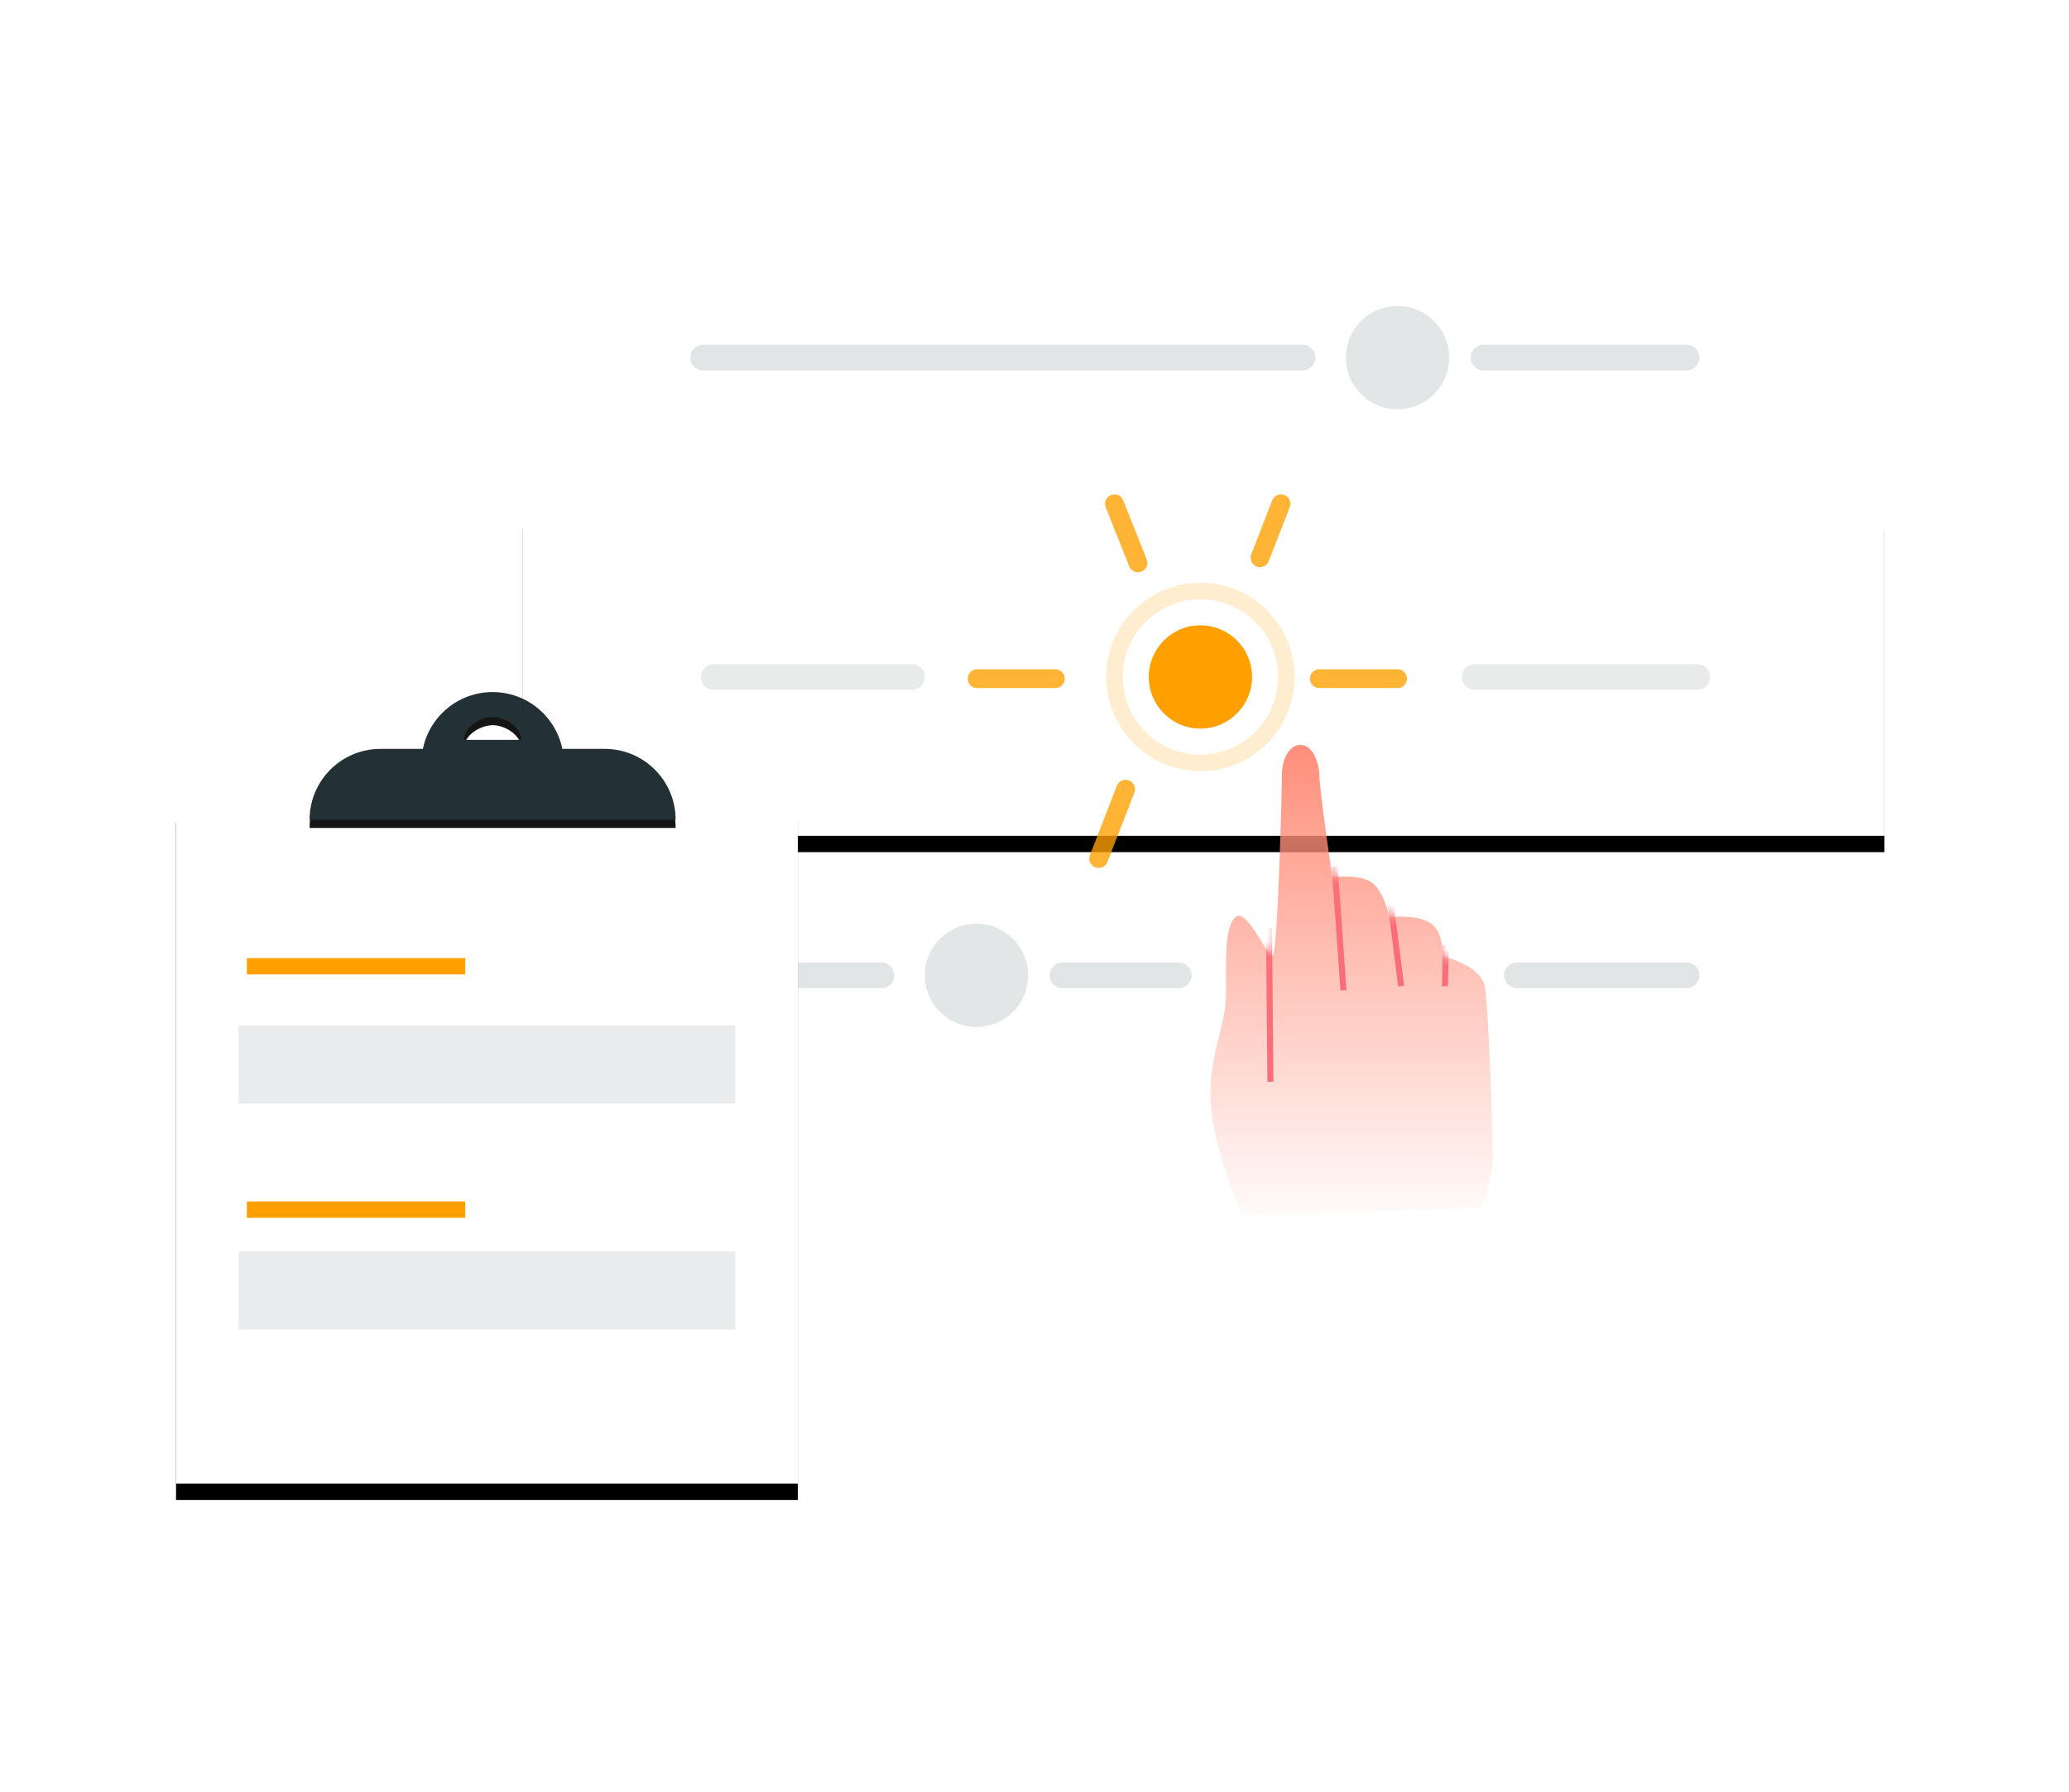 <?xml version="1.0" encoding="UTF-8"?>
<svg width="254px" height="220px" viewBox="0 0 254 220" version="1.1" xmlns="http://www.w3.org/2000/svg" xmlns:xlink="http://www.w3.org/1999/xlink">
    <!-- Generator: Sketch 52.3 (67297) - http://www.bohemiancoding.com/sketch -->
    <title>next-steps-survey</title>
    <desc>Created with Sketch.</desc>
    <defs>
        <polygon id="path-1" points="0.17 25.96 167.309 25.96 167.309 65.598 0.17 65.598"></polygon>
        <filter x="-16.8%" y="-65.6%" width="133.5%" height="241.3%" filterUnits="objectBoundingBox" id="filter-2">
            <feOffset dx="0" dy="2" in="SourceAlpha" result="shadowOffsetOuter1"></feOffset>
            <feGaussianBlur stdDeviation="9" in="shadowOffsetOuter1" result="shadowBlurOuter1"></feGaussianBlur>
            <feColorMatrix values="0 0 0 0 0   0 0 0 0 0   0 0 0 0 0  0 0 0 0.068 0" type="matrix" in="shadowBlurOuter1"></feColorMatrix>
        </filter>
        <linearGradient x1="50%" y1="0%" x2="50%" y2="100%" id="linearGradient-3">
            <stop stop-color="#FF8E7A" offset="0%"></stop>
            <stop stop-color="#FF8E7A" stop-opacity="0.034" offset="100%"></stop>
        </linearGradient>
        <path d="M88.395,112.143 C85.845,105.778 84.569,100.832 84.569,97.305 C84.569,92.015 86.482,88.901 86.482,84.978 C86.482,81.055 86.288,76.678 87.666,75.559 C89.045,74.44 91.513,80.35 92.182,80.35 C92.85,80.35 93.355,59.49 93.355,57.971 C93.355,56.452 94.106,54.438 95.648,54.438 C97.19,54.438 97.947,56.771 97.947,58.214 C97.947,59.175 98.475,63.331 99.532,70.68 C101.815,70.459 103.421,70.671 104.347,71.315 C105.274,71.959 106.009,73.373 106.552,75.559 C108.919,75.391 110.602,75.646 111.601,76.324 C112.6,77.003 113.092,78.345 113.078,80.35 C116.273,81.281 118.009,82.568 118.286,84.213 C118.701,86.681 119.239,102.165 119.239,104.745 C119.239,106.465 118.783,108.653 117.871,111.307 L88.395,112.143 Z" id="path-4"></path>
        <rect id="path-6" x="0.612" y="14.953" width="76.337" height="83.165"></rect>
        <filter x="-22.9%" y="-18.6%" width="145.8%" height="142.1%" filterUnits="objectBoundingBox" id="filter-7">
            <feOffset dx="0" dy="2" in="SourceAlpha" result="shadowOffsetOuter1"></feOffset>
            <feGaussianBlur stdDeviation="5.5" in="shadowOffsetOuter1" result="shadowBlurOuter1"></feGaussianBlur>
            <feColorMatrix values="0 0 0 0 0   0 0 0 0 0   0 0 0 0 0  0 0 0 0.068 0" type="matrix" in="shadowBlurOuter1"></feColorMatrix>
        </filter>
        <path d="M30.915,7.924 C31.731,3.944 35.253,0.95 39.475,0.95 C43.697,0.95 47.22,3.944 48.036,7.924 L53.243,7.924 C58.049,7.924 61.945,11.82 61.945,16.626 L17.005,16.626 C17.005,11.82 20.901,7.924 25.707,7.924 L30.915,7.924 Z M42.991,6.819 C42.991,5.272 41.038,4.017 39.489,4.017 C37.939,4.017 35.96,5.272 35.96,6.819 L42.991,6.819 Z" id="path-8"></path>
        <filter x="-31.2%" y="-82.9%" width="162.3%" height="278.6%" filterUnits="objectBoundingBox" id="filter-9">
            <feOffset dx="0" dy="1" in="SourceAlpha" result="shadowOffsetOuter1"></feOffset>
            <feGaussianBlur stdDeviation="4.5" in="shadowOffsetOuter1" result="shadowBlurOuter1"></feGaussianBlur>
            <feColorMatrix values="0 0 0 0 0   0 0 0 0 0   0 0 0 0 0  0 0 0 0.068 0" type="matrix" in="shadowBlurOuter1"></feColorMatrix>
        </filter>
    </defs>
    <g id="next-steps-survey" stroke="none" stroke-width="1" fill="none" fill-rule="evenodd">
        <g id="demo-icon" transform="translate(21, 37)">
            <g id="customize-hand" transform="translate(43.025, 0)">
                <g id="Group-23" transform="translate(22.261, 76.278)">
                    <path d="M0.019,6.441 L21.92,6.441 M44.146,6.441 L58.435,6.441" id="Path-14" stroke="#D2D8D8" stroke-width="3.15" opacity="0.662" stroke-linecap="round"></path>
                    <path d="M99.95,6.441 L120.765,6.441" id="Path-14" stroke="#D2D8D8" stroke-width="3.15" opacity="0.662" stroke-linecap="round"></path>
                    <path d="M33.589,12.782 C37.091,12.782 39.93,9.943 39.93,6.441 C39.93,2.939 37.091,0.1 33.589,0.1 C30.087,0.1 27.248,2.939 27.248,6.441 C27.248,9.943 30.087,12.782 33.589,12.782 Z" id="Oval-4" fill="#D2D8D8" opacity="0.635"></path>
                </g>
                <g id="Group-26" transform="translate(22.261, 0.459)">
                    <path d="M0.019,6.441 L73.615,6.441 M95.841,6.441 L120.765,6.441" id="Path-14" stroke="#D2D8D8" stroke-width="3.15" opacity="0.662" stroke-linecap="round"></path>
                    <path d="M85.283,12.782 C88.785,12.782 91.624,9.943 91.624,6.441 C91.624,2.939 88.785,0.1 85.283,0.1 C81.782,0.1 78.943,2.939 78.943,6.441 C78.943,9.943 81.782,12.782 85.283,12.782 Z" id="Oval-4" fill="#D2D8D8" opacity="0.635"></path>
                </g>
                <g id="Rectangle-5">
                    <use fill="black" fill-opacity="1" filter="url(#filter-2)" xlink:href="#path-1"></use>
                    <use fill="#FFFFFF" fill-rule="evenodd" xlink:href="#path-1"></use>
                </g>
                <g id="Group-40" transform="translate(83.929, 46.676) scale(-1, 1) translate(-83.929, -46.676) translate(23.429, 24.676)">
                    <path d="M0.087,21.419 L27.42,21.419 M96.498,21.419 L120.832,21.419" id="Path-14" stroke="#E9EBEB" stroke-width="3.15" stroke-linecap="round"></path>
                    <g id="Group-24" transform="translate(62.528, 22) scale(-1, 1) translate(-62.528, -22) translate(36.028, 0)" opacity="0.792" stroke="#FFA000" stroke-linecap="round" stroke-width="2.304">
                        <path d="M20.277,7.412 L17.388,0.159" id="Path-36"></path>
                        <path d="M37.835,6.785 L35.259,0.159" id="Path-36" transform="translate(36.547, 3.472) scale(-1, 1) translate(-36.547, -3.472) "></path>
                        <path d="M18.761,43.713 L15.452,35.202" id="Path-36" transform="translate(17.107, 39.457) scale(1, -1) translate(-17.107, -39.457) "></path>
                        <path d="M10.129,21.631 L0.532,21.631" id="Path-38"></path>
                        <path d="M52.134,21.631 L42.537,21.631" id="Path-38" transform="translate(47.335, 21.631) scale(-1, 1) translate(-47.335, -21.631) "></path>
                    </g>
                    <path d="M61.085,27.759 C64.587,27.759 67.425,24.92 67.425,21.419 C67.425,17.917 64.587,15.079 61.085,15.079 C57.584,15.079 54.745,17.917 54.745,21.419 C54.745,24.92 57.584,27.759 61.085,27.759 Z" id="Oval-4" fill="#FFA000"></path>
                    <path d="M61.085,31.967 C66.911,31.967 71.633,27.244 71.633,21.419 C71.633,15.593 66.911,10.871 61.085,10.871 C55.26,10.871 50.537,15.593 50.537,21.419 C50.537,27.244 55.26,31.967 61.085,31.967 Z" id="Oval-4" stroke="#FFA000" stroke-width="2.028" opacity="0.19"></path>
                </g>
                <mask id="mask-5" fill="white">
                    <use xlink:href="#path-4"></use>
                </mask>
                <use id="Path-19" fill="url(#linearGradient-3)" xlink:href="#path-4"></use>
                <path d="M91.938,95.781 L91.764,76.887" id="Path-20" stroke="#FB6E77" stroke-width="0.736" mask="url(#mask-5)"></path>
                <path d="M100.905,84.554 L99.826,69.372" id="Path-21" stroke="#FB6E77" stroke-width="0.736" mask="url(#mask-5)"></path>
                <path d="M107.987,84.043 L106.73,74.144" id="Path-24" stroke="#FB6E77" stroke-width="0.736" mask="url(#mask-5)"></path>
                <path d="M113.358,84.041 C113.416,82.351 113.445,81.106 113.445,80.306 C113.445,79.507 113.416,79.044 113.358,78.919" id="Path-25" stroke="#FB6E77" stroke-width="0.736" mask="url(#mask-5)"></path>
            </g>
            <g id="clipboard" transform="translate(0, 47)">
                <g id="Rectangle-4">
                    <use fill="black" fill-opacity="1" filter="url(#filter-7)" xlink:href="#path-6"></use>
                    <use fill="#FFFFFF" fill-rule="evenodd" xlink:href="#path-6"></use>
                </g>
                <g id="Group-20" transform="translate(8.299, 33.325)">
                    <polygon id="Rectangle-18" fill="#C6CACB" opacity="0.374" points="0 8.535 60.961 8.535 60.961 18.136 0 18.136"></polygon>
                    <polygon id="Rectangle-18" fill="#C6CACB" opacity="0.374" points="0 36.272 60.961 36.272 60.961 45.874 0 45.874"></polygon>
                    <path d="M1.008,31.155 L27.812,31.155" id="Path-43" stroke="#FFA000" stroke-width="2"></path>
                    <path d="M1.008,1.283 L27.812,1.283" id="Path-43" stroke="#FFA000" stroke-width="2"></path>
                </g>
                <g id="Combined-Shape" opacity="0.917">
                    <use fill="black" fill-opacity="1" filter="url(#filter-9)" xlink:href="#path-8"></use>
                    <use fill="#0F1E24" fill-rule="evenodd" xlink:href="#path-8"></use>
                </g>
            </g>
        </g>
    </g>
</svg>